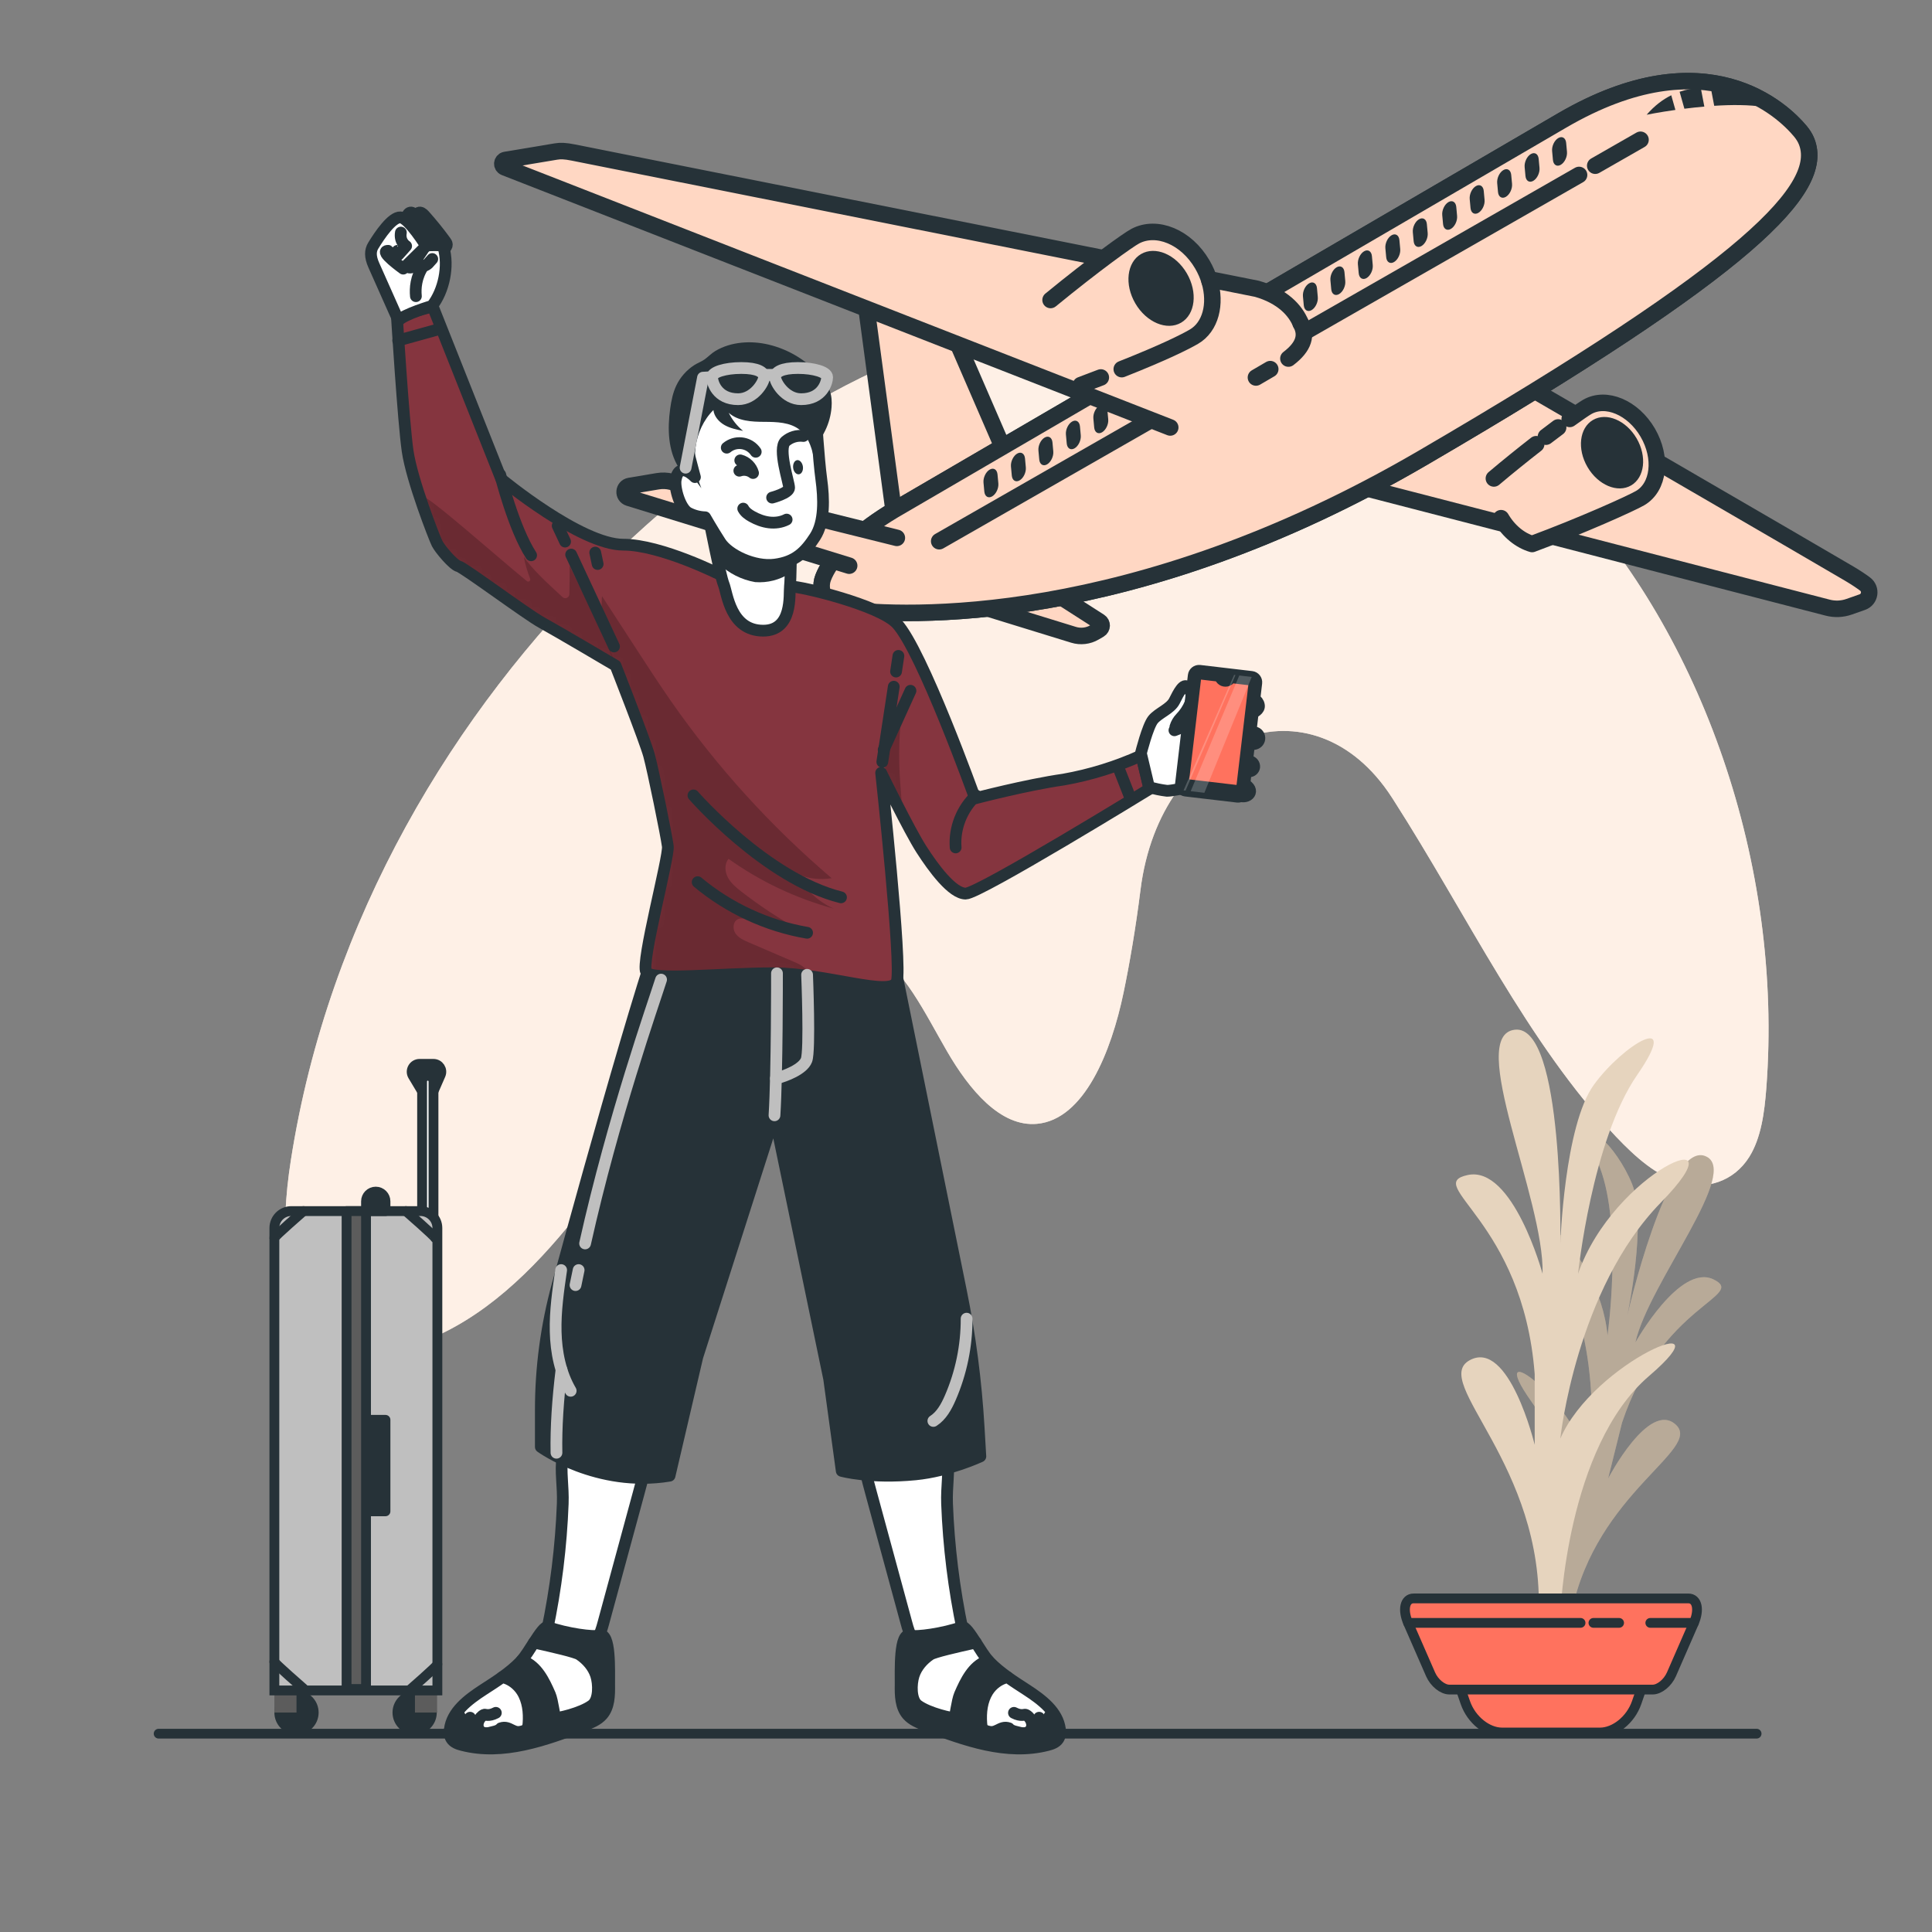 <svg width="234" height="234" viewBox="0 0 234 234" fill="none" xmlns="http://www.w3.org/2000/svg">
<rect x="0" y="0" width="234" height="234" fill="#808080" stroke="none"/>
<path d="M136.089 120.204C134.587 127.428 131.316 135.573 125.62 136.115C121.175 136.538 117.402 131.983 114.704 127.333C112.006 122.683 109.529 117.349 105.463 114.956C101.42 112.577 96.569 113.728 92.716 116.599C88.863 119.469 85.823 123.862 82.926 128.259C73.257 142.938 63.507 159.357 48.58 163.356C46.043 164.036 43.383 163.81 40.997 162.491C33.854 158.542 33.953 148.719 35.221 140.568C39.798 111.155 55.117 86.136 73.443 68.14C90.181 51.703 110.022 40.117 130.849 37.636C151.676 35.155 173.464 42.288 189.719 59.538C205.974 76.788 216.012 104.523 213.933 131.805C213.709 134.749 213.3 137.831 211.87 140.12C209.957 143.181 206.557 144.1 203.607 143.269C200.655 142.439 198.074 140.141 195.722 137.661C185.033 126.39 177.654 110.752 168.833 96.98C168.753 96.856 168.673 96.732 168.593 96.607C159.004 81.728 140.544 88.551 138.136 107.771C137.551 112.443 136.81 116.737 136.089 120.204Z" fill="#FEF0E6"/>
<path opacity="0.7" d="M136.089 120.204C134.587 127.428 131.316 135.573 125.62 136.115C121.175 136.538 117.402 131.983 114.704 127.333C112.006 122.684 109.529 117.35 105.463 114.957C101.42 112.578 96.569 113.728 92.716 116.599C88.863 119.47 85.823 123.863 82.926 128.26C73.257 142.939 63.507 159.357 48.58 163.357C46.043 164.036 43.383 163.81 40.997 162.491C33.854 158.542 33.953 148.719 35.221 140.568C39.798 111.155 55.117 86.136 73.443 68.14C90.181 51.703 110.022 40.117 130.849 37.636C151.676 35.155 173.464 42.289 189.719 59.539C205.974 76.789 216.012 104.524 213.933 131.805C213.709 134.749 213.3 137.832 211.87 140.12C209.957 143.181 206.557 144.101 203.607 143.27C200.655 142.44 198.074 140.142 195.722 137.662C185.033 126.391 177.654 110.752 168.833 96.981C168.753 96.856 168.673 96.732 168.593 96.607C159.004 81.728 140.544 88.551 138.136 107.772C137.551 112.444 136.81 116.738 136.089 120.204Z" fill="#FEF0E6"/>
<path d="M188.315 194.626C188.315 194.626 191.721 178.528 185.518 169.809C179.314 161.089 191.124 169.709 192.483 177.871C192.483 177.871 194.519 163.277 188.501 153.008C182.484 142.74 193.742 151.171 194.699 161.751C194.699 161.751 196.542 148.731 193.778 141.414C191.013 134.097 195.823 138.802 197.672 143.389C199.521 147.976 197.095 159.333 197.095 159.333C197.095 159.333 201.92 138.332 206.488 140.004C211.056 141.675 199.659 155.435 198.078 162.592C198.078 162.592 203.464 152.96 207.55 154.965C211.636 156.97 201.222 157.967 196.453 172.33L194.777 179.064C194.777 179.064 199.733 169.558 202.974 172.557C206.215 175.556 193.365 180.732 190.379 195.14L188.315 194.626Z" fill="#E6D4BE"/>
<path opacity="0.2" d="M188.315 194.626C188.315 194.626 191.721 178.528 185.518 169.809C179.314 161.089 191.124 169.709 192.483 177.871C192.483 177.871 194.519 163.277 188.501 153.008C182.484 142.74 193.742 151.171 194.699 161.751C194.699 161.751 196.542 148.731 193.778 141.414C191.013 134.097 195.823 138.802 197.672 143.389C199.521 147.976 197.095 159.333 197.095 159.333C197.095 159.333 201.92 138.332 206.488 140.004C211.056 141.675 199.659 155.435 198.078 162.592C198.078 162.592 203.464 152.96 207.55 154.965C211.636 156.97 201.222 157.967 196.453 172.33L194.777 179.064C194.777 179.064 199.733 169.558 202.974 172.557C206.215 175.556 193.365 180.732 190.379 195.14L188.315 194.626Z" fill="black"/>
<path d="M188.982 195.552C188.982 195.552 189.698 175.257 199.727 166.662C209.755 158.066 193.041 164.871 188.982 174.242C188.982 174.242 190.892 156.156 201.159 145.65C211.426 135.145 195.429 141.889 191.131 154.275C191.131 154.275 192.802 138.131 198.294 130.192C203.786 122.252 196.623 126.454 193.041 131.396C189.46 136.339 188.982 150.665 188.982 150.665C188.982 150.665 189.46 124.074 183.491 124.715C177.521 125.356 187.072 145.231 186.834 154.275C186.834 154.275 183.252 141.133 177.761 142.317C172.269 143.501 184.446 147.8 185.879 166.423V174.988C185.879 174.988 182.775 162.125 177.999 164.751C173.224 167.378 187.072 177.406 186.356 195.552H188.982Z" fill="#E6D4BE"/>
<path d="M181.917 209.836L193.79 209.837C195.548 209.837 197.494 208.33 198.226 206.217L199.881 201.436L175.826 201.436L177.481 206.216C178.213 208.329 180.159 209.836 181.917 209.836Z" fill="#FF725E" stroke="#263238" stroke-width="1.182" stroke-miterlimit="10" stroke-linecap="round" stroke-linejoin="round"/>
<path d="M175.534 204.636L200.173 204.637C200.98 204.637 201.983 203.835 202.442 202.787L205.162 196.562C205.854 194.978 205.574 193.598 204.486 193.598L171.221 193.596C170.133 193.596 169.853 194.976 170.545 196.561L173.266 202.786C173.723 203.834 174.728 204.636 175.534 204.636Z" fill="#FF725E" stroke="#263238" stroke-width="1.182" stroke-miterlimit="10" stroke-linecap="round" stroke-linejoin="round"/>
<path d="M199.881 196.56H205.161" stroke="#263238" stroke-width="1.182" stroke-miterlimit="10" stroke-linecap="round" stroke-linejoin="round"/>
<path d="M192.992 196.56H196.104" stroke="#263238" stroke-width="1.182" stroke-miterlimit="10" stroke-linecap="round" stroke-linejoin="round"/>
<path d="M170.545 196.56H191.435" stroke="#263238" stroke-width="1.182" stroke-miterlimit="10" stroke-linecap="round" stroke-linejoin="round"/>
<path d="M51.125 132.18L49.999 130.3C49.617 129.663 50.076 128.853 50.819 128.853H52.495C53.184 128.853 53.646 129.559 53.371 130.191L52.502 132.18H51.125V132.18Z" fill="#263238" stroke="#263238" stroke-width="1.192" stroke-linecap="round" stroke-linejoin="round"/>
<path d="M52.502 196.896H51.125V130.982C51.125 130.602 51.433 130.294 51.813 130.294C52.193 130.294 52.502 130.602 52.502 130.982V196.896Z" fill="white" stroke="#263238" stroke-width="1.192" stroke-linecap="round" stroke-linejoin="round"/>
<path d="M38.592 207.422C38.592 208.902 37.392 210.102 35.912 210.102C34.432 210.102 33.232 208.902 33.232 207.422C33.232 205.943 34.432 204.743 35.912 204.743C37.392 204.743 38.592 205.943 38.592 207.422Z" fill="#263238"/>
<path d="M52.901 207.422C52.901 208.902 51.701 210.102 50.221 210.102C48.741 210.102 47.541 208.902 47.541 207.422C47.541 205.943 48.741 204.743 50.221 204.743C51.701 204.743 52.901 205.943 52.901 207.422Z" fill="#263238"/>
<path d="M35.912 204.743H33.232V207.422H35.912V204.743Z" fill="#5C5C5C"/>
<path d="M52.938 204.743H50.258V207.422H52.938V204.743Z" fill="#5C5C5C"/>
<path d="M52.974 204.742H33.232V148.736C33.232 147.603 34.151 146.684 35.285 146.684H50.922C52.056 146.684 52.974 147.603 52.974 148.736V204.742Z" fill="#BFBFBF" stroke="#263238" stroke-width="1.192" stroke-miterlimit="10"/>
<path d="M46.688 171.967H44.332V183.046H46.688V171.967Z" fill="#263238" stroke="#263238" stroke-width="1.192" stroke-linecap="round" stroke-linejoin="round"/>
<path d="M46.688 146.682H44.332V145.504C44.332 144.854 44.859 144.326 45.51 144.326C46.16 144.326 46.688 144.854 46.688 145.504V146.682Z" fill="#263238" stroke="#263238" stroke-width="1.192" stroke-linecap="round" stroke-linejoin="round"/>
<path d="M33.232 149.925C33.232 149.757 36.761 146.684 36.761 146.684" stroke="#263238" stroke-width="1.192" stroke-linecap="round" stroke-linejoin="round"/>
<path d="M52.69 149.925C52.69 149.757 49.162 146.684 49.162 146.684" stroke="#263238" stroke-width="1.192" stroke-linecap="round" stroke-linejoin="round"/>
<path d="M33.227 201.269C33.227 201.437 36.755 204.51 36.755 204.51" stroke="#263238" stroke-width="1.192" stroke-linecap="round" stroke-linejoin="round"/>
<path d="M52.974 201.602C52.974 201.77 49.446 204.843 49.446 204.843" stroke="#263238" stroke-width="1.192" stroke-linecap="round" stroke-linejoin="round"/>
<path d="M44.332 146.684H41.977V204.567H44.332V146.684Z" fill="#5C5C5C" stroke="#263238" stroke-width="1.192" stroke-linecap="round" stroke-linejoin="round"/>
<path d="M19.212 209.979H212.758" stroke="#263238" stroke-width="1.182" stroke-miterlimit="10" stroke-linecap="round" stroke-linejoin="round"/>
<path d="M124.135 69.499C123.297 68.962 122.376 68.565 121.41 68.326L118.4 67.577L111.974 71.325L130.026 76.886C130.876 77.148 131.798 77.042 132.566 76.593L133.154 76.251C133.518 76.038 133.529 75.517 133.174 75.29L124.135 69.499Z" fill="#FFD7C3"/>
<path d="M124.135 69.499C123.297 68.962 122.376 68.565 121.41 68.326L118.4 67.577L111.974 71.325L130.026 76.886C130.876 77.148 131.798 77.042 132.566 76.593L133.154 76.251C133.518 76.038 133.529 75.517 133.174 75.29L124.135 69.499Z" fill="#FFD7C3" stroke="#263238" stroke-width="2" stroke-miterlimit="10" stroke-linecap="round" stroke-linejoin="round"/>
<path d="M121.735 54.84L110.431 28.758L104.279 32.346L108.483 63.735L122.527 56.197L121.735 54.84Z" fill="#FFD7C3" stroke="#263238" stroke-width="2" stroke-miterlimit="10" stroke-linecap="round" stroke-linejoin="round"/>
<path d="M163.411 58.605L221.372 73.598C222.225 73.819 223.124 73.781 223.956 73.489L225.559 72.926C226.51 72.592 226.694 71.338 225.888 70.734C225.421 70.384 224.803 69.969 223.99 69.486C220.672 67.515 184.308 46.419 184.308 46.419L163.411 58.605Z" fill="#FFD7C3" stroke="#263238" stroke-width="2" stroke-miterlimit="10" stroke-linecap="round" stroke-linejoin="round"/>
<path d="M99.699 69.967C99.042 71.693 100.203 73.585 102.037 73.805C109.682 74.718 136.994 76.054 172.262 55.488C212.287 32.148 221.002 22.762 218.818 17.148C218.638 16.683 218.36 16.262 218.042 15.881C216.012 13.453 206.771 4.345 189.197 14.592L108.579 61.604C108.579 61.604 101.334 65.666 99.699 69.967Z" fill="#FFD7C3" stroke="#263238" stroke-width="2" stroke-miterlimit="10" stroke-linecap="round" stroke-linejoin="round"/>
<path d="M123.944 52.644L189.197 14.592C206.771 4.345 216.012 13.452 218.042 15.881C218.362 16.264 218.638 16.685 218.818 17.148C221.003 22.763 212.287 32.148 172.262 55.489C136.994 76.055 109.683 74.719 102.037 73.805C100.202 73.586 99.043 71.695 99.699 69.967C101.334 65.667 108.579 61.603 108.579 61.603L123.944 52.644Z" fill="#FFD7C3" stroke="#263238" stroke-width="2" stroke-miterlimit="10" stroke-linecap="round" stroke-linejoin="round"/>
<path d="M193.211 20.069L198.696 16.93" stroke="#263238" stroke-width="2" stroke-miterlimit="10" stroke-linecap="round" stroke-linejoin="round"/>
<path d="M113.754 65.551L191.253 21.19" stroke="#263238" stroke-width="2" stroke-miterlimit="10" stroke-linecap="round" stroke-linejoin="round"/>
<path d="M141.736 51.938L156.049 43.59C157.528 42.728 158.193 40.905 157.541 39.321C156.899 37.765 155.341 36.026 151.734 35.043L68.954 18.541C68.422 18.435 67.874 18.426 67.338 18.515L61.233 19.534C60.762 19.612 60.694 20.261 61.139 20.434L141.736 51.938Z" fill="#FFD7C3"/>
<path d="M120.168 60.121C119.699 60.395 119.274 60.133 119.219 59.535L119.119 58.454C119.065 57.857 119.4 57.151 119.87 56.878C120.339 56.604 120.764 56.866 120.818 57.464L120.918 58.545C120.974 59.142 120.637 59.847 120.168 60.121Z" fill="#263238"/>
<path d="M123.495 58.181C123.026 58.456 122.601 58.194 122.546 57.597L122.446 56.516C122.391 55.919 122.727 55.213 123.197 54.939C123.667 54.665 124.091 54.928 124.147 55.524L124.246 56.605C124.3 57.202 123.964 57.908 123.495 58.181Z" fill="#263238"/>
<path d="M126.822 56.242C126.352 56.515 125.927 56.253 125.872 55.657L125.773 54.576C125.717 53.979 126.053 53.272 126.523 52.999C126.993 52.725 127.417 52.988 127.473 53.585L127.572 54.666C127.628 55.262 127.291 55.967 126.822 56.242Z" fill="#263238"/>
<path d="M130.15 54.301C129.681 54.575 129.255 54.312 129.201 53.715L129.102 52.634C129.046 52.037 129.382 51.331 129.852 51.058C130.322 50.785 130.747 51.047 130.802 51.644L130.901 52.725C130.954 53.322 130.619 54.027 130.15 54.301Z" fill="#263238"/>
<path d="M133.476 52.361C133.007 52.634 132.581 52.372 132.526 51.775L132.427 50.694C132.372 50.097 132.707 49.391 133.177 49.118C133.646 48.844 134.072 49.107 134.127 49.704L134.226 50.785C134.282 51.382 133.946 52.087 133.476 52.361Z" fill="#263238"/>
<path d="M158.86 37.559C158.391 37.833 157.965 37.57 157.91 36.973L157.81 35.892C157.756 35.295 158.091 34.59 158.561 34.316C159.03 34.043 159.455 34.304 159.51 34.901L159.609 35.982C159.665 36.58 159.329 37.285 158.86 37.559Z" fill="#263238"/>
<path d="M162.187 35.619C161.717 35.893 161.293 35.63 161.237 35.033L161.138 33.952C161.083 33.355 161.419 32.65 161.888 32.375C162.358 32.101 162.783 32.363 162.838 32.96L162.937 34.041C162.993 34.639 162.657 35.346 162.187 35.619Z" fill="#263238"/>
<path d="M165.514 33.679C165.044 33.953 164.619 33.69 164.564 33.093L164.465 32.012C164.411 31.415 164.747 30.709 165.215 30.436C165.685 30.162 166.11 30.425 166.165 31.022L166.264 32.103C166.319 32.7 165.983 33.406 165.514 33.679Z" fill="#263238"/>
<path d="M168.841 31.739C168.371 32.013 167.947 31.75 167.893 31.153L167.793 30.072C167.738 29.475 168.075 28.768 168.544 28.495C169.013 28.221 169.438 28.483 169.493 29.081L169.593 30.163C169.647 30.759 169.311 31.465 168.841 31.739Z" fill="#263238"/>
<path d="M172.168 29.799C171.698 30.073 171.274 29.811 171.219 29.213L171.119 28.132C171.064 27.535 171.4 26.829 171.87 26.555C172.339 26.281 172.764 26.543 172.819 27.14L172.919 28.221C172.973 28.82 172.637 29.525 172.168 29.799Z" fill="#263238"/>
<path d="M175.73 27.722C175.261 27.996 174.835 27.733 174.78 27.136L174.681 26.055C174.625 25.458 174.963 24.751 175.431 24.478C175.901 24.204 176.326 24.467 176.381 25.064L176.48 26.145C176.536 26.742 176.2 27.448 175.73 27.722Z" fill="#263238"/>
<path d="M179.057 25.781C178.587 26.055 178.163 25.792 178.107 25.197L178.008 24.115C177.953 23.518 178.289 22.812 178.759 22.539C179.228 22.265 179.653 22.527 179.708 23.124L179.808 24.205C179.863 24.802 179.527 25.507 179.057 25.781Z" fill="#263238"/>
<path d="M182.385 23.842C181.915 24.116 181.491 23.854 181.435 23.257L181.336 22.176C181.282 21.579 181.618 20.873 182.086 20.599C182.556 20.325 182.981 20.588 183.036 21.185L183.136 22.266C183.19 22.862 182.855 23.567 182.385 23.842Z" fill="#263238"/>
<path d="M185.711 21.901C185.241 22.175 184.817 21.913 184.761 21.317L184.662 20.235C184.608 19.639 184.944 18.932 185.413 18.659C185.881 18.385 186.307 18.647 186.361 19.245L186.461 20.326C186.517 20.921 186.181 21.627 185.711 21.901Z" fill="#263238"/>
<path d="M189.038 19.961C188.57 20.235 188.144 19.973 188.089 19.377L187.989 18.295C187.934 17.698 188.27 16.992 188.74 16.719C189.21 16.445 189.634 16.708 189.69 17.304L189.789 18.385C189.844 18.982 189.508 19.687 189.038 19.961Z" fill="#263238"/>
<path d="M202.419 11.538C201.391 12.049 200.382 12.807 199.438 13.897C199.438 13.897 200.865 13.606 202.921 13.314L202.419 11.538Z" fill="#263238"/>
<path d="M207.622 12.815C209.698 12.68 211.839 12.673 213.61 12.953C213.61 12.953 210.752 10.971 207.214 10.677L207.622 12.815Z" fill="#263238"/>
<path d="M127.245 36.499C126.536 37.08 125.803 37.686 125.048 38.318C124.672 39.907 124.968 41.853 126.005 43.632C127.042 45.41 128.59 46.626 130.158 47.082C136.796 44.627 143.372 41.663 144.605 40.944C147.128 39.473 147.584 35.554 145.623 32.191C143.662 28.828 140.086 27.403 137.503 28.767C136.634 29.227 132.641 32.086 127.245 36.499Z" fill="#FFD7C3"/>
<path d="M143.746 33.107C145.085 35.403 144.774 38.078 143.051 39.083C141.327 40.088 138.846 39.041 137.507 36.745C136.168 34.449 136.48 31.774 138.202 30.769C139.926 29.764 142.407 30.811 143.746 33.107Z" fill="#263238"/>
<path d="M192.219 49.299C191.103 49.949 185.832 53.811 180.937 57.949C180.597 59.388 180.865 61.151 181.804 62.762C182.744 64.373 184.145 65.474 185.566 65.887C191.577 63.664 197.535 60.979 198.65 60.329C200.936 58.996 201.349 55.447 199.572 52.401C197.797 49.354 194.505 47.965 192.219 49.299Z" fill="#FFD7C3"/>
<path d="M192.219 49.299C191.103 49.949 185.832 53.811 180.937 57.949C180.597 59.388 180.865 61.151 181.804 62.762C182.744 64.373 184.145 65.474 185.566 65.887C191.577 63.664 197.535 60.979 198.65 60.329C200.936 58.996 201.349 55.447 199.572 52.401C197.797 49.354 194.505 47.965 192.219 49.299Z" fill="#FFD7C3"/>
<path d="M198.222 53.095C199.498 55.284 199.201 57.836 197.558 58.793C195.916 59.751 193.55 58.753 192.273 56.564C190.996 54.376 191.294 51.824 192.936 50.867C194.579 49.909 196.945 50.907 198.222 53.095Z" fill="#263238"/>
<path d="M108.625 65.145L81.316 58.352C80.774 58.217 80.212 58.195 79.661 58.288L76.273 58.856C75.501 58.985 75.429 60.066 76.177 60.297L102.849 68.513L108.625 65.145Z" fill="#FFD7C3"/>
<path d="M205.995 10.649C205.154 10.68 204.291 10.818 203.431 11.114L204.011 13.168C204.769 13.072 205.586 12.983 206.426 12.909L205.995 10.649Z" fill="#263238"/>
<path d="M133.328 31.21L69.444 18.475C68.421 18.27 67.873 18.263 67.338 18.352L61.233 19.37C60.762 19.449 60.694 20.098 61.139 20.271L141.736 51.774" stroke="#263238" stroke-width="2" stroke-miterlimit="10" stroke-linecap="round" stroke-linejoin="round"/>
<path d="M157.542 39.157C156.901 37.601 155.342 35.862 152.224 34.976L146.539 33.843" stroke="#263238" stroke-width="2" stroke-miterlimit="10" stroke-linecap="round" stroke-linejoin="round"/>
<path d="M146.499 34.042C146.298 33.365 146.006 32.685 145.622 32.027C143.661 28.664 140.086 27.239 137.503 28.602C136.633 29.062 132.64 31.921 127.244 36.334" stroke="#263238" stroke-width="2" stroke-miterlimit="10" stroke-linecap="round" stroke-linejoin="round"/>
<path d="M135.866 44.709C141.04 42.665 143.585 41.375 144.605 40.779C146.635 39.596 147.327 36.829 146.5 34.042" stroke="#263238" stroke-width="2" stroke-miterlimit="10" stroke-linecap="round" stroke-linejoin="round"/>
<path d="M130.906 46.638C131.728 46.334 132.538 46.027 133.328 45.719" stroke="#263238" stroke-width="2" stroke-miterlimit="10" stroke-linecap="round" stroke-linejoin="round"/>
<path d="M156.049 43.427C157.969 41.968 158.322 40.566 157.54 39.158" stroke="#263238" stroke-width="2" stroke-miterlimit="10" stroke-linecap="round" stroke-linejoin="round"/>
<path d="M152.117 45.72L153.849 44.709" stroke="#263238" stroke-width="2" stroke-miterlimit="10" stroke-linecap="round" stroke-linejoin="round"/>
<path d="M186.058 53.802C184.436 55.065 182.663 56.49 180.937 57.949" stroke="#263238" stroke-width="2" stroke-miterlimit="10" stroke-linecap="round" stroke-linejoin="round"/>
<path d="M188.718 51.773C188.254 52.119 187.76 52.493 187.242 52.888" stroke="#263238" stroke-width="2" stroke-miterlimit="10" stroke-linecap="round" stroke-linejoin="round"/>
<path d="M181.804 62.762C182.743 64.373 184.145 65.474 185.566 65.888C191.577 63.664 197.534 60.979 198.65 60.329C200.936 58.996 201.348 55.448 199.572 52.401C197.796 49.355 194.503 47.967 192.218 49.299C191.873 49.5 191.129 50.01 190.122 50.739" stroke="#263238" stroke-width="2" stroke-miterlimit="10" stroke-linecap="round" stroke-linejoin="round"/>
<path d="M108.625 65.145L81.316 58.352C80.774 58.217 80.212 58.195 79.661 58.288L76.273 58.856C75.501 58.985 75.429 60.066 76.177 60.297L102.849 68.513" fill="#FFD7C3"/>
<path d="M108.625 65.145L81.316 58.352C80.774 58.217 80.212 58.195 79.661 58.288L76.273 58.856C75.501 58.985 75.429 60.066 76.177 60.297L102.849 68.513" stroke="#263238" stroke-width="2" stroke-miterlimit="10" stroke-linecap="round" stroke-linejoin="round"/>
<path d="M66.261 197.488C66.168 197.928 66.073 198.387 66.188 198.822C66.48 199.924 67.897 200.255 69.033 200.146C70.237 200.031 71.487 199.6 72.218 198.636C72.678 198.03 72.887 197.275 73.087 196.54C74.5 191.341 75.914 186.141 77.327 180.942C77.82 179.128 78.315 177.304 78.517 175.435C78.555 175.087 78.579 174.72 78.434 174.402C78.137 173.754 77.303 173.594 76.592 173.549C75.043 173.451 73.483 173.503 71.943 173.705C66.626 174.401 68.316 177.977 68.158 182.126C67.96 187.288 67.326 192.433 66.261 197.488Z" fill="white" stroke="#263238" stroke-width="1.423" stroke-linecap="round" stroke-linejoin="round"/>
<path d="M72.942 207.694C72.383 208.331 71.557 208.655 70.771 208.961C66.021 210.78 60.893 212.626 55.973 211.353C55.479 211.229 54.959 211.041 54.687 210.618C54.479 210.306 54.446 209.923 54.479 209.553C57.163 210.19 63.46 209.916 63.707 209.65C63.934 209.403 63.987 209.052 64.013 208.715C64.111 207.382 63.948 205.985 63.24 204.848C62.7 203.99 61.803 203.32 60.828 203.132C61.609 202.567 62.362 201.969 63.025 201.28C63.064 201.241 63.103 201.195 63.149 201.149L63.383 201.195C65.04 201.825 65.905 203.613 66.613 205.244C66.944 206.017 67.152 208.006 67.276 208.077C67.412 208.161 70.389 207.531 71.715 206.537C72.592 205.88 72.534 203.943 72.196 202.904C71.858 201.87 71.091 200.993 70.188 200.389C69.72 200.077 67.049 199.466 64.676 198.94C65.365 197.874 65.996 196.938 66.353 197.061C68.55 197.861 71.949 198.322 72.553 198.088C73.996 197.529 73.762 202.507 73.782 204.054C73.799 205.328 73.78 206.732 72.942 207.694Z" fill="#263238" stroke="#263238" stroke-width="1.423" stroke-linecap="round" stroke-linejoin="round"/>
<path d="M63.239 204.847C63.947 205.984 64.109 207.382 64.012 208.714C63.986 209.052 63.934 209.402 63.706 209.649C63.459 209.915 57.161 210.189 54.477 209.551C54.477 209.526 54.477 209.5 54.484 209.474C54.731 207.316 56.713 205.847 58.526 204.664C59.293 204.17 60.073 203.67 60.827 203.13C61.802 203.319 62.699 203.989 63.239 204.847Z" fill="white" stroke="#263238" stroke-width="1.423" stroke-linecap="round" stroke-linejoin="round"/>
<path d="M71.713 206.536C70.387 207.531 67.41 208.161 67.273 208.077C67.15 208.006 66.942 206.017 66.611 205.243C65.902 203.612 65.038 201.825 63.38 201.195L63.147 201.149C63.621 200.61 64.167 199.739 64.674 198.939C67.046 199.466 69.717 200.077 70.185 200.389C71.088 200.993 71.856 201.871 72.194 202.903C72.532 203.943 72.59 205.88 71.713 206.536Z" fill="white" stroke="#263238" stroke-width="1.423" stroke-linecap="round" stroke-linejoin="round"/>
<path d="M60.054 207.455C59.195 207.903 58.756 207.636 58.651 207.682C57.999 207.973 57.622 208.913 58.021 209.503C58.278 209.884 58.811 210.008 59.253 209.885C59.695 209.763 60.377 209.688 60.66 209.326C61.753 208.937 62.139 210.19 63.452 209.635" stroke="#263238" stroke-width="1.423" stroke-linecap="round" stroke-linejoin="round"/>
<path d="M56.934 208.045C56.746 208.244 56.572 208.484 56.538 208.767C56.487 209.193 56.776 209.59 57.126 209.762C57.476 209.935 57.875 209.934 58.26 209.93C58.206 209.921 58.151 209.912 58.097 209.902" stroke="#263238" stroke-width="1.423" stroke-linecap="round" stroke-linejoin="round"/>
<path d="M55.677 207.855C55.41 208.093 55.274 208.47 55.33 208.823C55.365 209.052 55.482 209.274 55.672 209.408C55.862 209.542 56.126 209.576 56.332 209.467" stroke="#263238" stroke-width="1.423" stroke-linecap="round" stroke-linejoin="round"/>
<path d="M116.603 197.488C116.696 197.928 116.791 198.387 116.676 198.822C116.383 199.924 114.966 200.255 113.831 200.146C112.627 200.031 111.377 199.6 110.646 198.636C110.186 198.03 109.976 197.275 109.777 196.54C108.363 191.341 106.95 186.141 105.536 180.942C105.043 179.128 104.548 177.304 104.346 175.435C104.308 175.087 104.284 174.72 104.43 174.402C104.726 173.754 105.561 173.594 106.272 173.549C107.821 173.451 109.38 173.503 110.92 173.705C116.237 174.401 114.547 177.977 114.706 182.126C114.903 187.288 115.537 192.433 116.603 197.488Z" fill="white" stroke="#263238" stroke-width="1.423" stroke-linecap="round" stroke-linejoin="round"/>
<path d="M81.827 108.946C80.652 108.191 71.637 140.61 67.53 155.642C66.184 160.569 65.504 165.65 65.504 170.757V175.246C65.504 175.246 72.342 180.189 81.097 178.734L84.462 164.326L93.805 135.083L100.424 166.99L101.949 178.152C101.949 178.152 105.414 179.107 110.871 178.572C114.962 178.171 118.738 176.394 118.738 176.394L118.53 172.85C118.203 167.292 117.483 161.764 116.374 156.309L107.287 111.595C107.287 111.595 97.034 118.714 81.827 108.946Z" fill="#263238" stroke="#263238" stroke-width="1.423" stroke-linecap="round" stroke-linejoin="round"/>
<path d="M87.324 69.646C87.324 69.646 80.068 65.971 75.499 65.971C70.313 65.971 60.716 58.026 60.716 58.026L52.411 37.118L48.069 38.288C48.069 38.288 48.856 51.039 49.369 54.614C49.883 58.188 52.619 65.175 52.944 65.824C53.269 66.474 54.894 68.424 55.544 68.587C56.194 68.749 63.83 74.436 65.617 75.41C67.404 76.385 74.553 80.61 74.553 80.61C74.553 80.61 78.127 89.708 78.615 91.496C79.103 93.283 80.724 101.206 80.886 102.505C81.049 103.806 77.61 116.572 78.26 117.709C78.91 118.846 87.145 117.879 93.644 117.879C100.143 117.879 107.965 120.826 108.615 118.876C109.265 116.926 106.723 93.608 106.723 93.608C106.723 93.608 110.136 100.594 111.598 102.869C113.06 105.143 115.334 108.231 116.96 108.231C118.584 108.231 139.219 95.557 139.219 95.557L138.244 91.496C135.237 92.861 132.071 93.843 128.82 94.42C124.271 95.07 118.097 96.695 118.097 96.695C118.097 96.695 111.658 78.76 108.614 75.518C106.545 73.313 97.137 71.024 95.675 71.024C94.212 71.024 87.324 69.646 87.324 69.646Z" fill="#85353F"/>
<mask id="mask0_131_6033" style="mask-type:luminance" maskUnits="userSpaceOnUse" x="48" y="37" width="92" height="83">
<path d="M87.324 69.646C87.324 69.646 80.068 65.971 75.499 65.971C70.313 65.971 60.716 58.026 60.716 58.026L52.411 37.118L48.069 38.288C48.069 38.288 48.856 51.039 49.369 54.614C49.883 58.188 52.619 65.175 52.944 65.824C53.269 66.474 54.894 68.424 55.544 68.587C56.194 68.749 63.83 74.436 65.617 75.41C67.404 76.385 74.553 80.61 74.553 80.61C74.553 80.61 78.127 89.708 78.615 91.496C79.103 93.283 80.724 101.206 80.886 102.505C81.049 103.806 77.61 116.572 78.26 117.709C78.91 118.846 87.145 117.879 93.644 117.879C100.143 117.879 107.965 120.826 108.615 118.876C109.265 116.926 106.723 93.608 106.723 93.608C106.723 93.608 110.136 100.594 111.598 102.869C113.06 105.143 115.334 108.231 116.96 108.231C118.584 108.231 139.219 95.557 139.219 95.557L138.244 91.496C135.237 92.861 132.071 93.843 128.82 94.42C124.271 95.07 118.097 96.695 118.097 96.695C118.097 96.695 111.658 78.76 108.614 75.518C106.545 73.313 97.137 71.024 95.675 71.024C94.212 71.024 87.324 69.646 87.324 69.646Z" fill="white"/>
</mask>
<g mask="url(#mask0_131_6033)">
<g opacity="0.2">
<path d="M72.913 72.205C74.363 74.436 75.813 76.666 77.264 78.898C78.569 80.905 79.874 82.913 81.242 84.878C86.782 92.837 93.351 100.078 100.733 106.365C99.324 106.602 97.847 106.423 96.535 105.855C97.485 107.711 99.09 109.222 101 110.057C96.433 108.824 92.09 106.77 88.239 104.023C87.732 104.638 87.784 105.572 88.159 106.276C88.534 106.979 89.17 107.502 89.799 107.991C92.06 109.745 94.459 111.322 96.965 112.702C94.803 112.245 92.641 111.788 90.478 111.33C90.104 111.251 89.695 111.175 89.353 111.345C88.766 111.634 88.712 112.512 89.079 113.054C89.446 113.595 90.08 113.88 90.681 114.138C92.55 114.941 94.42 115.745 96.29 116.548C96.975 116.842 97.754 117.251 97.872 117.987C91.836 117.978 85.8 117.969 79.764 117.959C79.282 117.958 78.742 117.934 78.41 117.584C78.136 117.295 78.086 116.864 78.073 116.466C77.944 112.549 79.992 108.877 80.369 104.976C80.711 101.44 79.696 95.396 78.664 91.996C77.511 88.198 76.811 85.51 74.169 79.635C72.489 75.896 72.913 72.205 72.913 72.205Z" fill="black"/>
</g>
<path opacity="0.2" d="M109.148 87.04C109.148 87.04 105.599 92.712 108.049 96.845C110.498 100.977 108.204 95.132 109.148 87.04Z" fill="black"/>
<path opacity="0.2" d="M52.267 63.923C51.721 63.048 51.36 62.06 51.213 61.041C51.175 60.773 51.154 60.486 51.277 60.245C51.541 59.728 60.095 67.348 63.815 70.384C64.013 70.545 64.299 70.342 64.21 70.102C63.911 69.297 63.526 68.152 63.458 67.422C64.192 68.704 66.594 70.909 68.13 72.317C68.447 72.608 68.956 72.386 68.962 71.956C68.975 70.921 69.021 69.034 68.977 68.503C71.895 74.48 73.387 77.129 74.693 80.968C74.761 81.141 73.221 79.984 72.61 79.604C67.154 76.212 60.346 71.501 54.89 68.109C53.181 67.045 52.267 63.923 52.267 63.923Z" fill="black"/>
</g>
<path d="M87.324 69.646C87.324 69.646 80.068 65.971 75.499 65.971C70.313 65.971 60.716 58.026 60.716 58.026L52.411 37.118L48.069 38.288C48.069 38.288 48.856 51.039 49.369 54.614C49.883 58.188 52.619 65.175 52.944 65.824C53.269 66.474 54.894 68.424 55.544 68.587C56.194 68.749 63.83 74.436 65.617 75.41C67.404 76.385 74.553 80.61 74.553 80.61C74.553 80.61 78.127 89.708 78.615 91.496C79.103 93.283 80.724 101.206 80.886 102.505C81.049 103.806 77.61 116.572 78.26 117.709C78.91 118.846 87.145 117.879 93.644 117.879C100.143 117.879 107.965 120.826 108.615 118.876C109.265 116.926 106.723 93.608 106.723 93.608C106.723 93.608 110.136 100.594 111.598 102.869C113.06 105.143 115.334 108.231 116.96 108.231C118.584 108.231 139.219 95.557 139.219 95.557L138.244 91.496C135.237 92.861 132.071 93.843 128.82 94.42C124.271 95.07 118.097 96.695 118.097 96.695C118.097 96.695 111.658 78.76 108.614 75.518C106.545 73.313 97.137 71.024 95.675 71.024C94.212 71.024 87.324 69.646 87.324 69.646Z" stroke="#263238" stroke-width="1.423" stroke-linecap="round" stroke-linejoin="round"/>
<path d="M83.988 96.337C83.988 96.337 92.762 106.411 101.861 108.686" stroke="#263238" stroke-width="1.423" stroke-linecap="round" stroke-linejoin="round"/>
<path d="M108.528 81.337L108.814 79.439" stroke="#263238" stroke-width="1.423" stroke-linecap="round" stroke-linejoin="round"/>
<path d="M106.865 92.275L108.25 83.17" stroke="#263238" stroke-width="1.423" stroke-linecap="round" stroke-linejoin="round"/>
<path d="M107.027 90.813L110.276 83.664" stroke="#263238" stroke-width="1.423" stroke-linecap="round" stroke-linejoin="round"/>
<path d="M135.437 92.913L136.983 96.845" stroke="#263238" stroke-width="1.423" stroke-linecap="round" stroke-linejoin="round"/>
<path d="M48.226 41.239L53.321 39.829" stroke="#263238" stroke-width="1.423" stroke-linecap="round" stroke-linejoin="round"/>
<path d="M72.386 68.312L72.094 66.928" stroke="#263238" stroke-width="1.423" stroke-linecap="round" stroke-linejoin="round"/>
<path d="M68.442 65.596L67.545 63.679" stroke="#263238" stroke-width="1.423" stroke-linecap="round" stroke-linejoin="round"/>
<path d="M74.37 78.302L69.177 67.169" stroke="#263238" stroke-width="1.423" stroke-linecap="round" stroke-linejoin="round"/>
<path d="M60.591 57.505C60.591 57.505 62.215 64.004 64.328 67.254" stroke="#263238" stroke-width="1.423" stroke-linecap="round" stroke-linejoin="round"/>
<path d="M118.229 96.353C116.506 97.926 115.563 100.315 115.746 102.64" stroke="#263238" stroke-width="1.423" stroke-linecap="round" stroke-linejoin="round"/>
<path d="M84.499 106.847C88.278 110.005 92.901 112.142 97.754 112.976" stroke="#263238" stroke-width="1.423" stroke-linecap="round" stroke-linejoin="round"/>
<path d="M85.946 63.193C85.946 63.193 87.213 69.693 87.649 70.771C88.084 71.85 88.454 76.386 92.439 76.386C96.057 76.386 95.564 71.987 95.675 71.025C95.786 70.062 95.799 66.326 95.799 66.326C95.799 66.326 92.121 67.301 90.392 66.112C88.663 64.922 87.142 62.004 86.493 62.004C85.841 62.004 85.946 63.193 85.946 63.193Z" fill="white"/>
<path d="M90.385 66.111C88.65 64.922 87.135 62.003 86.485 62.003C85.835 62.003 85.946 63.193 85.946 63.193C85.946 63.193 86.596 66.234 87.09 68.307C88.299 69.455 89.821 70.219 91.463 70.504C92.957 70.618 94.446 70.237 95.701 69.419C95.792 68.379 95.792 66.325 95.792 66.325C95.792 66.325 92.114 67.326 90.385 66.111Z" fill="#263238"/>
<path d="M85.947 63.193C85.947 63.193 87.214 69.692 87.65 70.771C88.085 71.85 88.455 76.386 92.439 76.386C96.058 76.386 95.566 71.986 95.676 71.024C95.787 70.062 95.8 66.325 95.8 66.325C95.8 66.325 92.121 67.3 90.393 66.111C88.664 64.922 87.143 62.003 86.493 62.003C85.842 62.003 85.947 63.193 85.947 63.193Z" stroke="#263238" stroke-width="1.423" stroke-linecap="round" stroke-linejoin="round"/>
<path d="M98.82 50.318C98.82 50.318 99.145 55.621 99.47 58C99.795 60.378 99.899 63.199 98.71 65.032C97.521 66.865 96.331 68.06 93.842 68.385C91.353 68.71 88.221 67.196 87.246 65.681C86.271 64.167 85.406 62.653 85.406 62.653C84.689 62.63 83.987 62.444 83.353 62.107C82.378 61.568 81.513 59.079 81.838 58.104C82.163 57.129 83.788 57.025 83.788 57.025C83.788 57.025 83.034 53.672 82.598 51.397C82.132 48.937 83.643 46.533 86.062 45.886C88.766 45.015 92.77 45.126 94.823 46.211C96.877 47.296 98.281 48.479 98.82 50.318Z" fill="white"/>
<path d="M98.82 50.318C98.82 50.318 99.146 55.621 99.471 58C99.796 60.379 99.899 63.199 98.71 65.032C97.521 66.865 96.332 68.06 93.843 68.385C91.354 68.71 88.221 67.196 87.246 65.681C86.271 64.167 85.407 62.653 85.407 62.653C84.689 62.63 83.987 62.444 83.353 62.107C82.378 61.568 81.662 59.116 81.838 58.104C82.254 55.728 84.169 57.785 84.169 57.785C84.169 57.785 83.034 53.671 82.599 51.397C82.133 48.936 83.643 46.533 86.063 45.885C88.766 45.014 92.77 45.125 94.823 46.21C96.877 47.296 98.281 48.479 98.82 50.318Z" stroke="#263238" stroke-width="1.423" stroke-linecap="round" stroke-linejoin="round"/>
<path d="M97.306 52.807C96.524 52.706 95.738 52.943 95.142 53.457C94.167 54.322 95.577 58.429 95.577 59.079C95.577 59.729 93.517 60.268 93.517 60.268" stroke="#263238" stroke-width="1.423" stroke-linecap="round" stroke-linejoin="round"/>
<path d="M91.533 54.718C90.787 53.624 89.295 53.342 88.201 54.088C88.14 54.13 88.081 54.174 88.023 54.222" stroke="#263238" stroke-width="1.423" stroke-linecap="round" stroke-linejoin="round"/>
<path d="M97.248 56.518C97.306 56.993 97.091 57.408 96.766 57.447C96.441 57.486 96.116 57.142 96.064 56.667C96.013 56.193 96.221 55.777 96.546 55.731C96.871 55.686 97.182 56.044 97.248 56.518Z" fill="#263238"/>
<path d="M138.185 91.231C138.185 91.231 138.997 87.981 139.647 87.169C140.297 86.357 141.759 85.869 142.246 84.895C142.734 83.92 143.383 82.62 143.871 83.27C144.345 83.792 144.463 84.546 144.17 85.187C143.895 85.843 143.5 86.443 143.006 86.955C142.706 87.267 142.483 87.646 142.356 88.06C142.354 88.197 142.316 88.332 142.246 88.45L151.923 84.686C152.214 84.822 152.42 85.091 152.475 85.408C152.586 85.96 151.871 86.291 151.54 86.402C151.208 86.513 147.172 88.352 147.172 88.352L147.615 89.067L151.793 88.691C152.184 88.673 152.515 88.975 152.534 89.366C152.55 89.707 152.32 90.01 151.988 90.089L147.887 90.841L147.725 91.556L151.361 92.206C151.697 92.26 151.935 92.562 151.907 92.902C151.864 93.204 151.602 93.428 151.296 93.421L147.666 93.324C148.79 93.974 149.232 94.195 150.376 94.812C152.163 95.548 151.324 96.695 150.264 96.422C149.768 96.326 146.99 95.007 146.99 95.007C146.99 95.007 145.69 95.118 144.56 95.28C143.429 95.443 141.96 95.781 141.349 95.781C140.608 95.692 139.875 95.54 139.159 95.326L138.185 91.231Z" fill="white" stroke="#263238" stroke-width="1.423" stroke-linecap="round" stroke-linejoin="round"/>
<path d="M151.508 82.307L149.278 82.044C149.147 82.029 149.018 82.086 148.942 82.193L148.94 82.195C148.734 82.482 148.335 82.546 148.049 82.341C147.953 82.271 147.877 82.175 147.832 82.065C147.783 81.942 147.67 81.855 147.538 81.84L145.311 81.577C145.054 81.544 144.818 81.725 144.785 81.981L143.302 94.56C143.275 94.817 143.462 95.048 143.72 95.075L149.916 95.805C150.173 95.839 150.409 95.658 150.443 95.401L151.925 82.823C151.953 82.565 151.766 82.334 151.508 82.307Z" fill="#FF725E"/>
<path d="M152.16 82.709C152.202 82.353 151.948 82.032 151.592 81.989C151.592 81.989 151.592 81.989 151.592 81.989L145.304 81.249C144.949 81.207 144.626 81.461 144.584 81.816L143.026 95.036C142.984 95.391 143.238 95.714 143.594 95.756L149.882 96.497C150.238 96.539 150.56 96.285 150.602 95.93L152.16 82.709ZM150.444 95.401C150.41 95.658 150.174 95.839 149.917 95.805L143.721 95.075C143.463 95.048 143.277 94.817 143.304 94.559L144.786 81.981C144.82 81.724 145.055 81.543 145.312 81.577L147.541 81.839C147.672 81.855 147.785 81.941 147.834 82.065C147.968 82.391 148.341 82.547 148.667 82.413C148.777 82.368 148.873 82.293 148.942 82.196L148.944 82.194C149.021 82.086 149.15 82.029 149.28 82.044L151.511 82.308C151.768 82.334 151.956 82.565 151.929 82.823L150.444 95.401Z" fill="#263238" stroke="#263238" stroke-width="1.423" stroke-miterlimit="10" stroke-linecap="round" stroke-linejoin="round"/>
<g opacity="0.2">
<path d="M150.099 81.814L144.213 95.828L145.871 96.022L151.604 81.991L150.099 81.814Z" fill="white"/>
</g>
<g opacity="0.2">
<path d="M149.477 81.74L143.352 95.727L143.593 95.754L149.636 81.759L149.477 81.74Z" fill="white"/>
</g>
<path d="M89.659 55.76C90.396 55.951 91.009 56.558 91.207 57.293C90.751 56.923 90.098 56.813 89.547 57.013" stroke="#263238" stroke-width="1.423" stroke-linecap="round" stroke-linejoin="round"/>
<path d="M90.018 61.602C90.241 62.032 90.659 62.325 91.083 62.561C91.721 62.916 92.416 63.183 93.142 63.273C93.868 63.362 94.625 63.265 95.276 62.93" stroke="#263238" stroke-width="1.423" stroke-linecap="round" stroke-linejoin="round"/>
<path d="M81.912 46.696C81.496 47.576 81.303 48.544 81.17 49.509C80.834 51.941 80.903 54.569 82.211 56.647C82.322 56.823 82.456 57.006 82.655 57.067C82.866 57.132 83.101 57.044 83.311 57.111C83.493 57.17 83.619 57.334 83.733 57.488C84.138 58.037 84.543 58.586 84.948 59.135C84.306 57.568 84.025 55.84 84.247 54.162C84.468 52.483 85.207 50.861 86.405 49.665C86.496 50.445 87.077 51.101 87.761 51.487C88.446 51.873 89.232 52.034 90.002 52.19C89.273 51.597 88.674 50.844 88.263 49.999C89.387 51.007 91.041 51.087 92.552 51.093C94.062 51.1 95.705 51.13 96.88 52.078C97.821 52.837 98.272 54.048 98.518 55.231C98.721 54.108 99.453 53.165 99.951 52.139C100.379 51.26 100.64 50.299 100.716 49.324C100.768 48.656 100.732 47.97 100.506 47.339C100.302 46.766 99.949 46.258 99.564 45.787C97.924 43.781 95.612 42.334 93.09 41.736C90.969 41.233 88.572 41.374 86.663 42.498C86.177 42.785 85.814 43.18 85.369 43.509C84.969 43.804 84.503 43.954 84.082 44.226C83.151 44.829 82.386 45.692 81.912 46.696Z" fill="#263238"/>
<path d="M52.354 31.369L51.858 31.921C51.578 32.181 51.169 32.324 50.818 32.174L50.344 31.966C50.319 31.382 51.034 30.605 51.319 30.092C51.391 29.968 51.476 29.845 51.606 29.78C51.71 29.728 51.827 29.722 51.944 29.715C52.262 29.709 52.581 29.702 52.899 29.696C53.055 29.696 53.218 29.689 53.374 29.689C53.459 29.689 53.556 29.696 53.621 29.754C53.672 29.799 53.725 29.962 53.725 29.981C54.375 32.249 53.769 35.196 52.327 37.055C52.327 37.055 48.973 38.045 48.258 38.824L45.273 32.118C44.806 31.07 44.846 30.347 45.201 29.763C45.997 28.454 47.481 26.272 48.502 26.327C49.505 26.381 51.622 29.802 51.622 29.802L48.842 32.537C48.842 32.537 45.83 30.38 46.989 30.38C48.148 30.38 48.147 30.38 48.147 30.38L48.263 30.843L49.19 29.801C49.19 29.801 48.359 29.307 48.553 28.169" fill="white"/>
<path d="M52.354 31.369L51.858 31.921C51.578 32.181 51.169 32.324 50.818 32.174L50.344 31.966C50.319 31.382 51.034 30.605 51.319 30.092C51.391 29.968 51.476 29.845 51.606 29.78C51.71 29.728 51.827 29.722 51.944 29.715C52.262 29.709 52.581 29.702 52.899 29.696C53.055 29.696 53.218 29.689 53.374 29.689C53.459 29.689 53.556 29.696 53.621 29.754C53.672 29.799 53.725 29.962 53.725 29.981C54.375 32.249 53.769 35.196 52.327 37.055C52.327 37.055 48.973 38.045 48.258 38.824L45.273 32.118C44.806 31.07 44.846 30.347 45.201 29.763C45.997 28.454 47.481 26.272 48.502 26.327C49.505 26.381 51.622 29.802 51.622 29.802L48.842 32.537C48.842 32.537 45.83 30.38 46.989 30.38C48.148 30.38 48.147 30.38 48.147 30.38L48.263 30.843L49.19 29.801C49.19 29.801 48.359 29.307 48.553 28.169" stroke="#263238" stroke-width="1.423" stroke-linecap="round" stroke-linejoin="round"/>
<path d="M49.076 26.319C49.323 26.248 49.375 25.883 49.615 25.773C49.863 25.656 50.129 25.878 50.311 26.079C50.33 26.105 50.35 26.124 50.369 26.15C50.988 26.847 51.851 27.845 52.852 29.224C52.936 29.341 53.027 29.471 53.034 29.614C53.034 29.64 53.034 29.672 53.021 29.699" stroke="#263238" stroke-width="1.423" stroke-linecap="round" stroke-linejoin="round"/>
<path d="M51.052 32.33H50.811C50.766 32.376 50.72 32.409 50.668 32.441C50.558 32.519 50.158 32.308 50.022 32.34C49.651 32.431 49.453 32.499 49.414 32.123" stroke="#263238" stroke-width="1.423" stroke-linecap="round" stroke-linejoin="round"/>
<path d="M50.37 26.15C50.474 26.014 50.546 25.845 50.702 25.773C50.948 25.656 51.215 25.878 51.397 26.079C52.294 27.086 53.145 28.133 53.938 29.224C54.023 29.341 54.114 29.471 54.12 29.614C54.127 29.816 53.984 29.991 53.841 30.134" stroke="#263238" stroke-width="1.423" stroke-linecap="round" stroke-linejoin="round"/>
<path d="M51.259 32.223C50.37 33.569 50.281 34.941 50.374 35.872" stroke="#263238" stroke-width="1.423" stroke-linecap="round" stroke-linejoin="round"/>
<path d="M83.038 56.647L85.145 45.743L86.247 45.68" stroke="#BFBFBF" stroke-width="1.423" stroke-miterlimit="10" stroke-linecap="round" stroke-linejoin="round"/>
<path d="M92.546 45.68C92.546 46.291 91.351 48.35 89.396 48.35C86.812 48.35 86.247 46.291 86.247 45.68C86.247 45.068 87.832 44.572 89.786 44.572C91.741 44.572 92.546 45.068 92.546 45.68Z" stroke="#BFBFBF" stroke-width="1.423" stroke-miterlimit="10" stroke-linecap="round" stroke-linejoin="round"/>
<path d="M93.883 45.68C93.883 46.291 95.077 48.35 97.032 48.35C99.617 48.35 100.181 46.291 100.181 45.68C100.181 45.068 98.597 44.572 96.642 44.572C94.687 44.572 93.883 45.068 93.883 45.68Z" stroke="#BFBFBF" stroke-width="1.423" stroke-miterlimit="10" stroke-linecap="round" stroke-linejoin="round"/>
<path d="M92.481 45.4H93.741" stroke="#BFBFBF" stroke-width="1.423" stroke-miterlimit="10" stroke-linecap="round" stroke-linejoin="round"/>
<path d="M94.106 117.885C94.106 117.885 94.129 129.911 93.804 135.083" stroke="#BFBFBF" stroke-width="1.423" stroke-miterlimit="10" stroke-linecap="round" stroke-linejoin="round"/>
<path d="M93.978 130.622C95.152 130.317 97.24 129.521 97.682 128.392C98.124 127.263 97.754 118.066 97.754 118.066" stroke="#BFBFBF" stroke-width="1.423" stroke-miterlimit="10" stroke-linecap="round" stroke-linejoin="round"/>
<path d="M67.965 153.828C67.604 156.297 67.242 158.779 67.301 161.273C67.36 163.767 67.86 166.297 69.12 168.45" stroke="#BFBFBF" stroke-width="1.423" stroke-miterlimit="10" stroke-linecap="round" stroke-linejoin="round"/>
<path d="M117.073 159.715C117.084 163 116.406 166.285 115.096 169.297C114.627 170.375 114.035 171.467 113.046 172.102" stroke="#BFBFBF" stroke-width="1.423" stroke-miterlimit="10" stroke-linecap="round" stroke-linejoin="round"/>
<path d="M68.009 165.901C67.571 169.465 67.339 172.868 67.398 175.954" stroke="#BFBFBF" stroke-width="1.423" stroke-miterlimit="10" stroke-linecap="round" stroke-linejoin="round"/>
<path d="M70.083 153.828C69.954 154.434 69.829 155.041 69.706 155.648" stroke="#BFBFBF" stroke-width="1.423" stroke-miterlimit="10" stroke-linecap="round" stroke-linejoin="round"/>
<path d="M80.069 118.649C79.09 121.732 74.293 135.26 70.866 150.604" stroke="#BFBFBF" stroke-width="1.423" stroke-miterlimit="10" stroke-linecap="round" stroke-linejoin="round"/>
<path d="M109.922 207.694C110.48 208.331 111.306 208.656 112.092 208.961C116.843 210.781 121.971 212.627 126.89 211.353C127.384 211.229 127.904 211.041 128.177 210.619C128.385 210.307 128.417 209.923 128.385 209.553C125.7 210.19 119.403 209.917 119.156 209.651C118.929 209.403 118.876 209.053 118.85 208.715C118.753 207.383 118.915 205.985 119.624 204.848C120.164 203.99 121.06 203.321 122.035 203.132C121.256 202.567 120.502 201.969 119.839 201.28C119.8 201.241 119.761 201.196 119.715 201.15L119.481 201.195C117.823 201.826 116.959 203.613 116.251 205.244C115.919 206.017 115.711 208.006 115.588 208.077C115.451 208.162 112.475 207.532 111.149 206.537C110.272 205.881 110.33 203.944 110.668 202.904C111.006 201.871 111.773 200.993 112.677 200.389C113.145 200.077 115.816 199.467 118.188 198.94C117.499 197.874 116.869 196.938 116.512 197.062C114.315 197.861 110.916 198.322 110.311 198.089C108.869 197.53 109.103 202.508 109.083 204.055C109.064 205.328 109.083 206.732 109.922 207.694Z" fill="#263238" stroke="#263238" stroke-width="1.423" stroke-linecap="round" stroke-linejoin="round"/>
<path d="M119.625 204.847C118.916 205.985 118.754 207.382 118.851 208.714C118.877 209.052 118.929 209.403 119.156 209.65C119.403 209.916 125.701 210.189 128.385 209.552C128.385 209.526 128.385 209.5 128.379 209.474C128.132 207.317 126.149 205.848 124.336 204.665C123.57 204.171 122.789 203.67 122.036 203.131C121.061 203.32 120.164 203.989 119.625 204.847Z" fill="white" stroke="#263238" stroke-width="1.423" stroke-linecap="round" stroke-linejoin="round"/>
<path d="M111.15 206.537C112.476 207.531 115.453 208.162 115.589 208.077C115.712 208.006 115.92 206.017 116.252 205.244C116.96 203.613 117.824 201.825 119.481 201.195L119.716 201.15C119.241 200.61 118.695 199.74 118.188 198.94C115.816 199.466 113.145 200.078 112.677 200.389C111.774 200.993 111.006 201.871 110.668 202.904C110.331 203.944 110.273 205.88 111.15 206.537Z" fill="white" stroke="#263238" stroke-width="1.423" stroke-linecap="round" stroke-linejoin="round"/>
<path d="M122.808 207.456C123.667 207.904 124.107 207.636 124.212 207.683C124.863 207.973 125.241 208.913 124.841 209.504C124.584 209.885 124.052 210.008 123.61 209.886C123.167 209.763 122.486 209.688 122.202 209.327C121.11 208.938 120.723 210.19 119.41 209.636" stroke="#263238" stroke-width="1.423" stroke-linecap="round" stroke-linejoin="round"/>
<path d="M125.855 208.046C126.043 208.245 126.217 208.485 126.251 208.768C126.302 209.194 126.013 209.591 125.663 209.763C125.313 209.936 124.914 209.935 124.529 209.931C124.583 209.922 124.638 209.913 124.692 209.903" stroke="#263238" stroke-width="1.423" stroke-linecap="round" stroke-linejoin="round"/>
<path d="M127.112 207.855C127.38 208.093 127.515 208.47 127.46 208.824C127.424 209.053 127.307 209.275 127.117 209.409C126.928 209.543 126.663 209.577 126.458 209.468" stroke="#263238" stroke-width="1.423" stroke-linecap="round" stroke-linejoin="round"/>
</svg>
